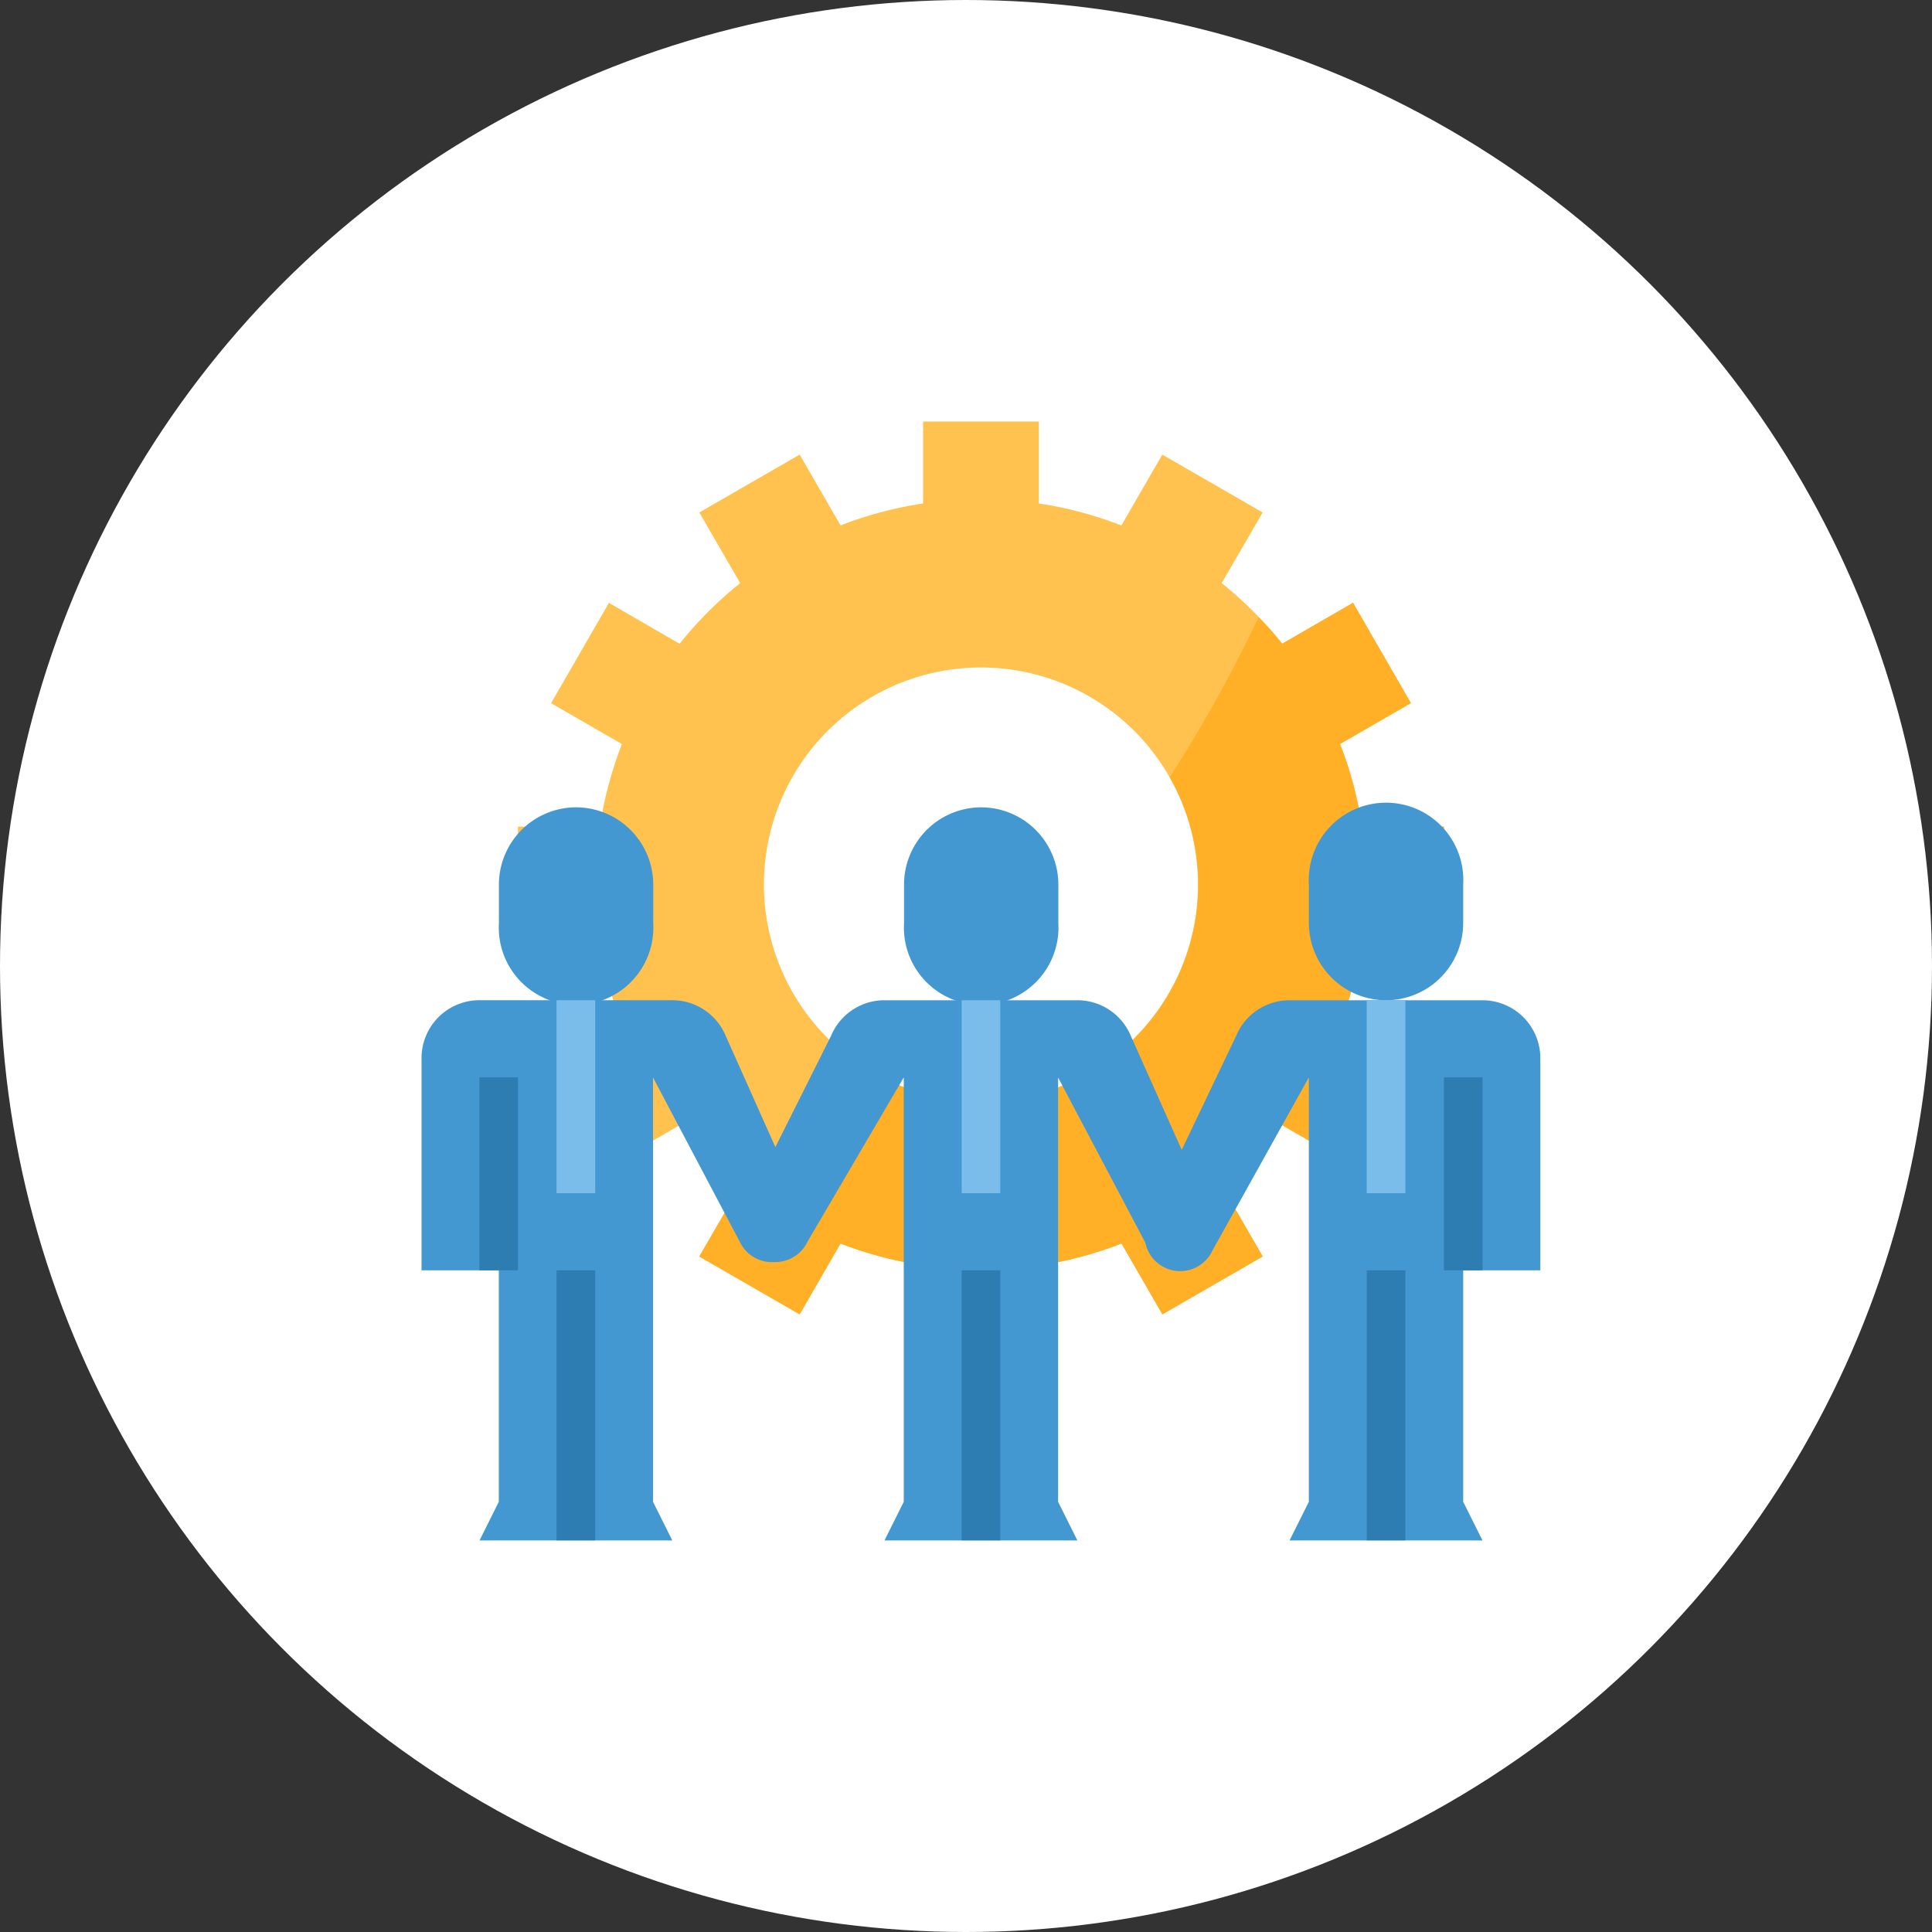<svg xmlns="http://www.w3.org/2000/svg" width="55" height="55" viewBox="0 0 55 55"><rect x="0" y="0" width="55" height="55" fill="#333333" stroke="none"/><defs><style>.a{fill:#fff;}.b{fill:#ffc24f;}.c{fill:#ffb026;}.d{fill:#4398d1;}.e{fill:#2d7db3;}.f{fill:#7abdeb;}</style></defs><g transform="translate(-100 -479)"><circle class="a" cx="27.5" cy="27.5" r="27.5" transform="translate(100 479)"/><g transform="translate(112 491)"><path class="b" d="M66.359,14.827V11.532H64.026A10.881,10.881,0,0,0,63.4,9.181l2.017-1.164L63.77,5.161,61.755,6.325A11.058,11.058,0,0,0,60.032,4.6L61.2,2.589,58.342.942,57.177,2.959a10.88,10.88,0,0,0-2.35-.626V0H51.532V2.333a11.04,11.04,0,0,0-1.647.378q-.358.11-.7.248L48.018.942,45.162,2.589,46.326,4.6A11.058,11.058,0,0,0,44.6,6.327L42.589,5.162,40.942,8.018l2.017,1.164a10.88,10.88,0,0,0-.626,2.35H40v3.295h2.333a10.88,10.88,0,0,0,.626,2.352l-2.017,1.163L42.589,21.2,44.6,20.034a11.058,11.058,0,0,0,1.722,1.722L45.162,23.77l2.856,1.647L49.182,23.4a10.67,10.67,0,0,0,1.252.4,10.926,10.926,0,0,0,1.1.222v2.333h3.295V24.026a10.88,10.88,0,0,0,2.352-.626l1.164,2.017L61.2,23.77l-1.164-2.015a11.058,11.058,0,0,0,1.722-1.722L63.772,21.2l1.647-2.856L63.4,17.176a10.885,10.885,0,0,0,.623-2.349ZM53.18,19.358a6.178,6.178,0,1,1,6.178-6.178A6.178,6.178,0,0,1,53.18,19.358Zm0,0" transform="translate(-37.254)"/><path class="c" d="M136.4,84.85V81.555h-2.333a10.88,10.88,0,0,0-.626-2.352l2.017-1.164-1.647-2.856-2.015,1.164c-.212-.264-.439-.512-.676-.755a39.758,39.758,0,0,1-2.529,4.558,6.169,6.169,0,0,1-7.989,8.64,30.522,30.522,0,0,1-4.473,2.769c.082.07.156.149.241.22L115.2,93.793l2.856,1.647,1.164-2.017a10.67,10.67,0,0,0,1.252.4,10.927,10.927,0,0,0,1.1.222v2.333h3.295V94.049a10.881,10.881,0,0,0,2.352-.626l1.164,2.017,2.856-1.647-1.164-2.015a11.059,11.059,0,0,0,1.722-1.722l2.015,1.164,1.647-2.856L133.44,87.2a10.886,10.886,0,0,0,.623-2.349Zm0,0" transform="translate(-107.292 -70.023)"/><path class="d" d="M34.2,160a2.2,2.2,0,0,1,2.2,2.2v1.1a2.2,2.2,0,1,1-4.393,0v-1.1A2.2,2.2,0,0,1,34.2,160Zm0,0" transform="translate(-29.804 -149.017)"/><path class="d" d="M8.659,241.014A1.647,1.647,0,0,0,7.139,240H1.647A1.648,1.648,0,0,0,0,241.648v6.041H2.2v6.59l-.549,1.1H7.139l-.549-1.1V242.2l2.475,4.686a1.012,1.012,0,0,0,1.84-.842Zm0,0" transform="translate(0 -223.526)"/><path class="e" d="M56,352h1.1v7.688H56Zm0,0" transform="translate(-52.156 -327.837)"/><path class="e" d="M24,272h1.1v5.492H24Zm0,0" transform="translate(-22.353 -253.329)"/><g transform="translate(9.065 10.983)"><path class="d" d="M202.2,160a2.2,2.2,0,0,1,2.2,2.2v1.1a2.2,2.2,0,1,1-4.393,0v-1.1A2.2,2.2,0,0,1,202.2,160Zm0,0" transform="translate(-195.336 -160)"/><path class="d" d="M145.434,246.041l-2.245-5.027A1.647,1.647,0,0,0,141.668,240h-5.492a1.647,1.647,0,0,0-1.521,1.014l-2.516,5.027a1.012,1.012,0,0,0,1.84.842l2.746-4.686v12.081l-.549,1.1h5.492l-.549-1.1V242.2l2.475,4.686a1.012,1.012,0,0,0,1.84-.842Zm0,0" transform="translate(-132.062 -234.508)"/><path class="d" d="M370.2,165.492a2.2,2.2,0,0,1-2.2-2.2v-1.1a2.2,2.2,0,1,1,4.393,0v1.1A2.2,2.2,0,0,1,370.2,165.492Zm0,0" transform="translate(-351.804 -160)"/><path class="d" d="M311.258,247.688v-6.041A1.648,1.648,0,0,0,309.611,240h-5.492a1.647,1.647,0,0,0-1.521,1.014l-2.516,5.272a1.012,1.012,0,0,0,1.84.843l2.746-4.932v12.081l-.549,1.1h5.492l-.549-1.1v-6.59Zm0,0" transform="translate(-288.473 -234.508)"/></g><path class="e" d="M224,352h1.1v7.688H224Zm0,0" transform="translate(-208.624 -327.837)"/><path class="f" d="M56,240h1.1v5.492H56Zm0,0" transform="translate(-52.156 -223.525)"/><path class="f" d="M224,240h1.1v5.492H224Zm0,0" transform="translate(-208.624 -223.525)"/><path class="f" d="M392,240h1.1v5.492H392Zm0,0" transform="translate(-365.092 -223.525)"/><path class="e" d="M392,352h1.1v7.688H392Zm0,0" transform="translate(-365.092 -327.837)"/><path class="e" d="M424,272h1.1v5.492H424Zm0,0" transform="translate(-394.895 -253.329)"/></g></g></svg>